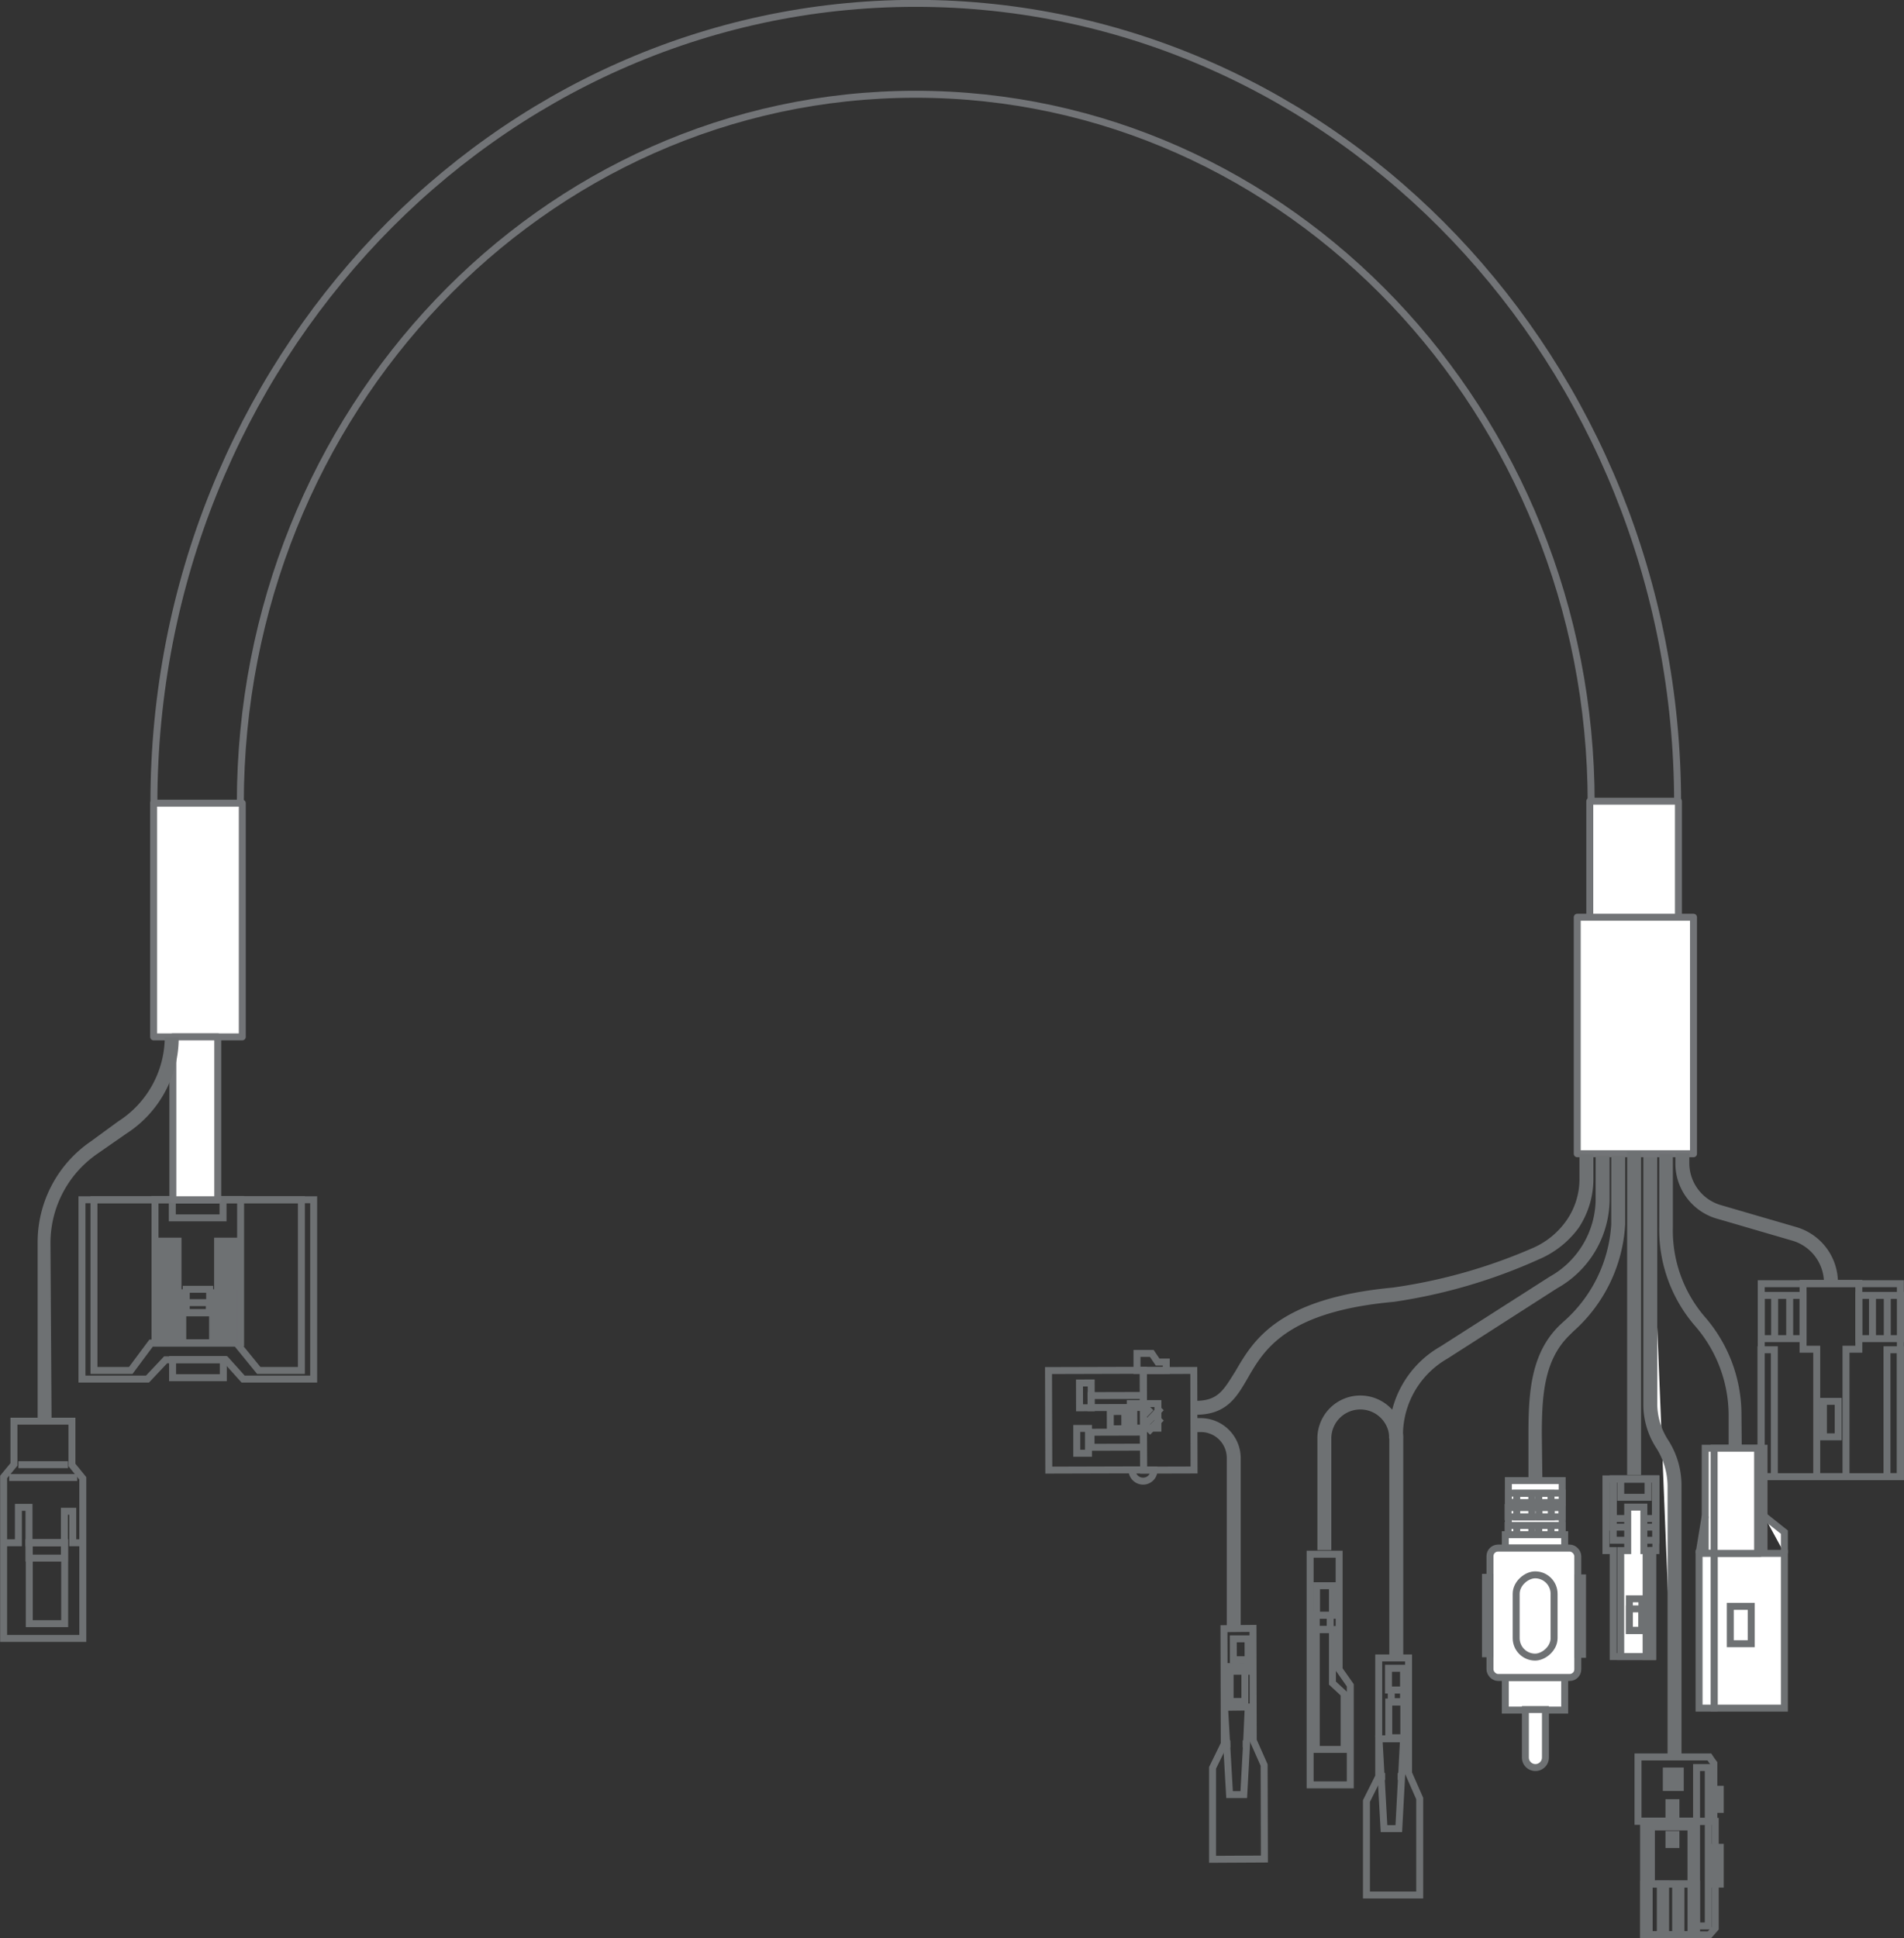 <svg xmlns="http://www.w3.org/2000/svg" viewBox="0 0 68.29 69.5"><rect x="0" y="0" width="68.29" height="69.5" fill="#333333" stroke="none"/><defs><style>.cls-1,.cls-3,.cls-5{fill:#fff;}.cls-2{fill:#6e7173;}.cls-3,.cls-7{stroke:#727477;}.cls-3{stroke-linecap:round;stroke-linejoin:round;}.cls-3,.cls-4,.cls-5,.cls-7{stroke-width:0.25px;}.cls-4,.cls-6,.cls-7{fill:none;}.cls-4,.cls-5,.cls-6{stroke:#6e7173;}.cls-4,.cls-5,.cls-6,.cls-7{stroke-miterlimit:10;}</style></defs><g id="Layer_2" data-name="Layer 2"><g id="page2"><path class="cls-1" d="M59.19,41.39v8.94a2.6,2.6,0,0,0,.44,1.45h0a2.84,2.84,0,0,1,.43,1.5V63"/><path class="cls-2" d="M60.31,63h-.5v-9.7a2.57,2.57,0,0,0-.4-1.37,2.88,2.88,0,0,1-.47-1.58V41.39h.5v8.94a2.42,2.42,0,0,0,.4,1.32,3,3,0,0,1,.47,1.63Z"/><rect class="cls-3" x="5.5" y="28.8" width="3.18" height="8.38" transform="translate(14.19 65.98) rotate(180)"/><rect class="cls-3" x="57.03" y="28.73" width="3.18" height="6.83" transform="translate(117.23 64.29) rotate(180)"/><rect class="cls-3" x="56.56" y="32.88" width="4.17" height="8.48" transform="translate(117.3 74.25) rotate(180)"/><rect class="cls-4" x="62.21" y="46.99" width="6.92" height="4.99" transform="translate(115.15 -16.18) rotate(90)"/><polygon class="cls-4" points="66.21 52.95 65.16 52.95 65.16 48.38 64.67 48.38 64.67 46.02 66.67 46.02 66.67 48.38 66.21 48.38 66.21 52.95"/><rect class="cls-4" x="65.03" y="50.62" width="1.27" height="0.53" transform="translate(116.55 -14.78) rotate(90)"/><rect class="cls-4" x="66.67" y="46.45" width="1.5" height="1.55"/><rect class="cls-4" x="63.17" y="46.45" width="1.5" height="1.55"/><line class="cls-4" x1="67.69" y1="46.45" x2="67.69" y2="48"/><line class="cls-4" x1="67.16" y1="46.45" x2="67.16" y2="48"/><line class="cls-4" x1="64.19" y1="46.45" x2="64.19" y2="48"/><line class="cls-4" x1="63.65" y1="46.45" x2="63.65" y2="48"/><rect class="cls-4" x="65.65" y="50.44" width="4.55" height="0.48" transform="translate(118.6 -17.25) rotate(90)"/><rect class="cls-4" x="61.14" y="50.44" width="4.55" height="0.48" transform="translate(114.08 -12.74) rotate(90)"/><rect class="cls-5" x="60.33" y="52.76" width="3.77" height="2.11" transform="translate(116.03 -8.4) rotate(90)"/><rect class="cls-5" x="61.48" y="55.7" width="2.52" height="5.55"/><rect class="cls-5" x="60.94" y="55.7" width="0.54" height="5.55"/><rect class="cls-5" x="61.48" y="51.93" width="1.56" height="3.77"/><rect class="cls-5" x="61.76" y="57.89" width="1.34" height="0.75" transform="translate(120.7 -4.16) rotate(90)"/><polyline class="cls-5" points="64 55.7 64 54.94 63.27 54.36"/><line class="cls-5" x1="61.16" y1="54.36" x2="60.94" y2="55.7"/><polygon class="cls-4" points="59.27 59.4 57.86 59.4 57.86 55.6 57.6 55.6 57.6 53.03 59.39 53.03 59.39 55.6 59.27 55.6 59.27 59.4"/><rect class="cls-4" x="57.52" y="53.37" width="2.2" height="1.53" transform="translate(112.76 -4.49) rotate(90)"/><rect class="cls-4" x="57.75" y="53.14" width="1.73" height="1.53" transform="translate(112.52 -4.72) rotate(90)"/><rect class="cls-4" x="57.92" y="52.97" width="1.41" height="1.53" transform="translate(112.36 -4.88) rotate(90)"/><polygon class="cls-5" points="59.27 59.4 58.13 59.4 58.13 55.6 58.38 55.6 58.38 54.04 58.96 54.04 58.96 55.6 59.27 55.6 59.27 59.4"/><rect class="cls-4" x="57.26" y="57.38" width="3.8" height="0.23" transform="translate(116.65 -1.66) rotate(90)"/><rect class="cls-4" x="58.1" y="57.67" width="1.13" height="0.45" transform="translate(116.56 -0.77) rotate(90)"/><rect class="cls-4" x="58.28" y="57.85" width="0.78" height="0.45" transform="translate(116.74 -0.59) rotate(90)"/><rect class="cls-4" x="58.3" y="52.87" width="0.65" height="0.98" transform="translate(111.98 -5.26) rotate(90)"/><path class="cls-4" d="M61.47,65.31H58.75V63h2.56c.06.09.09.14.16.23Z"/><path class="cls-4" d="M61.31,69.38H59V65.31h2.52v3.83Z"/><rect class="cls-4" x="61.47" y="64.16" width="0.23" height="0.72"/><rect class="cls-4" x="61.47" y="66.24" width="0.23" height="1.32"/><rect class="cls-4" x="58.22" y="66.01" width="5.68" height="0.42" transform="translate(127.28 5.16) rotate(90)"/><rect class="cls-4" x="57.86" y="66.4" width="4.07" height="1.89" transform="translate(127.24 7.44) rotate(90)"/><rect class="cls-4" x="58.99" y="67.52" width="1.82" height="1.89" transform="translate(128.37 8.57) rotate(90)"/><rect class="cls-4" x="58.91" y="65.82" width="2.04" height="1.42" transform="translate(126.47 6.6) rotate(90)"/><rect class="cls-4" x="59.65" y="64.85" width="0.67" height="0.25" transform="translate(124.96 4.99) rotate(90)"/><rect class="cls-4" x="59.8" y="65.84" width="0.36" height="0.25" transform="translate(125.95 5.98) rotate(90)"/><polygon class="cls-2" points="60.39 63.38 59.64 63.38 59.64 64.22 60.39 64.22 60.39 63.38 60.39 63.38"/><rect class="cls-4" x="59.84" y="68.37" width="1.81" height="0.19" transform="translate(129.21 7.73) rotate(90)"/><rect class="cls-4" x="58.14" y="68.37" width="1.81" height="0.19" transform="translate(127.52 9.42) rotate(90)"/><rect class="cls-4" x="58.73" y="68.37" width="1.81" height="0.19" transform="translate(128.11 8.83) rotate(90)"/><rect class="cls-4" x="59.28" y="68.37" width="1.81" height="0.19" transform="translate(128.66 8.29) rotate(90)"/><polygon class="cls-4" points="48.03 55.73 48.03 59.86 48.43 60.43 48.43 64 46.99 64 46.99 55.73 48.03 55.73"/><polygon class="cls-4" points="47.79 58.43 47.79 60.35 48.21 60.74 48.21 62.73 47.21 62.73 47.21 58.43 47.79 58.43"/><rect class="cls-4" x="47.21" y="57.93" width="0.51" height="0.5" transform="translate(-10.72 105.64) rotate(-90)"/><rect class="cls-4" x="46.97" y="57.11" width="1.06" height="0.57" transform="translate(-9.89 104.89) rotate(-90)"/><polygon class="cls-4" points="49.45 59.45 49.45 63.7 49.01 64.58 49.01 67.95 50.92 67.95 50.92 64.49 50.52 63.58 50.52 59.45 49.45 59.45"/><polygon class="cls-4" points="49.64 65.57 49.46 62.35 50.34 62.35 50.27 63.7 50.17 65.57 49.64 65.57"/><line class="cls-4" x1="50.13" y1="63.7" x2="50.27" y2="63.7"/><line class="cls-4" x1="49.68" y1="63.7" x2="49.54" y2="63.7"/><rect class="cls-4" x="49.43" y="61.4" width="1.28" height="0.54" transform="translate(111.75 11.6) rotate(90)"/><rect class="cls-4" x="49.68" y="59.95" width="0.78" height="0.54" transform="translate(110.29 10.14) rotate(90)"/><rect class="cls-4" x="49.91" y="60.6" width="0.42" height="0.44" transform="translate(110.94 10.69) rotate(90)"/><rect class="cls-4" x="41.02" y="49.14" width="1.81" height="3.57" transform="translate(-0.15 0.12) rotate(-0.16)"/><rect class="cls-4" x="37.62" y="49.14" width="3.4" height="3.57" transform="translate(-0.15 0.11) rotate(-0.16)"/><path class="cls-4" d="M41,53.11a.4.4,0,0,1-.4-.4h.79A.39.39,0,0,1,41,53.11Z"/><polygon class="cls-4" points="41.83 49.14 41.83 48.84 41.52 48.84 41.31 48.53 40.78 48.53 40.78 49.14 41.83 49.14"/><rect class="cls-4" x="40.72" y="50.43" width="0.88" height="0.99" transform="matrix(0, 1, -1, 0, 91.96, 9.61)"/><rect class="cls-4" x="39.94" y="50.51" width="0.62" height="0.84" transform="translate(91.06 10.53) rotate(89.84)"/><rect class="cls-4" x="40.2" y="50.77" width="0.62" height="0.32" transform="translate(91.32 10.27) rotate(89.84)"/><rect class="cls-4" x="38.48" y="49.83" width="0.89" height="0.42" transform="translate(88.86 10.97) rotate(89.84)"/><rect class="cls-4" x="38.49" y="51.6" width="0.89" height="0.42" transform="matrix(0, 1, -1, 0, 90.64, 12.73)"/><rect class="cls-4" x="39.86" y="49.33" width="0.43" height="1.88" transform="translate(90.23 10.04) rotate(89.84)"/><rect class="cls-4" x="39.81" y="50.7" width="0.54" height="1.88" transform="translate(91.6 11.4) rotate(89.84)"/><line class="cls-4" x1="41.65" y1="50.48" x2="41.02" y2="51.14"/><line class="cls-4" x1="41.65" y1="50.85" x2="41.16" y2="51.36"/><line class="cls-4" x1="41.28" y1="50.48" x2="41.02" y2="50.75"/><rect class="cls-5" x="54.09" y="53.09" width="1.93" height="1.93" transform="translate(109.12 -1) rotate(90)"/><rect class="cls-5" x="54.89" y="52.74" width="0.33" height="1.93" transform="translate(108.77 -1.35) rotate(90)"/><rect class="cls-5" x="55.25" y="53.49" width="0.33" height="0.44" transform="translate(109.12 -1.7) rotate(90)"/><rect class="cls-5" x="54.51" y="53.44" width="0.33" height="0.54" transform="translate(108.38 -0.96) rotate(90)"/><rect class="cls-5" x="54.89" y="53.26" width="0.33" height="1.93" transform="translate(109.28 -0.83) rotate(90)"/><rect class="cls-5" x="55.25" y="54" width="0.33" height="0.44" transform="translate(109.64 -1.19) rotate(90)"/><rect class="cls-5" x="54.51" y="53.95" width="0.33" height="0.54" transform="translate(108.89 -0.45) rotate(90)"/><rect class="cls-5" x="54.89" y="53.9" width="0.33" height="1.93" transform="translate(109.92 -0.19) rotate(90)"/><rect class="cls-5" x="55.25" y="54.64" width="0.33" height="0.44" transform="translate(110.27 -0.55) rotate(90)"/><rect class="cls-5" x="54.51" y="54.59" width="0.33" height="0.54" transform="translate(109.53 0.19) rotate(90)"/><rect class="cls-5" x="53.99" y="55.03" width="2.13" height="0.48"/><rect class="cls-5" x="53.99" y="60.15" width="2.13" height="1.17"/><rect class="cls-5" x="53.44" y="55.51" width="3.15" height="4.64" rx="0.29"/><rect class="cls-5" x="53.58" y="57.26" width="2.95" height="1.36" rx="0.68" transform="translate(113 2.89) rotate(90)"/><rect class="cls-5" x="51.99" y="57.85" width="2.74" height="0.16" transform="translate(111.29 4.57) rotate(90)"/><rect class="cls-5" x="55.31" y="57.86" width="2.74" height="0.16" transform="translate(114.62 1.27) rotate(90)"/><path class="cls-5" d="M54,62h1.72a.36.36,0,0,1,.36.36v0a.36.36,0,0,1-.36.36H54a0,0,0,0,1,0,0V62a0,0,0,0,1,0,0Z" transform="translate(117.43 7.3) rotate(90)"/><polygon class="cls-4" points="2.94 49.45 2.94 43.02 11.25 43.02 11.25 49.45 8.72 49.45 8.1 48.76 5.94 48.76 5.29 49.45 2.94 49.45"/><polygon class="cls-4" points="3.37 49.14 3.37 43.02 10.81 43.02 10.81 49.14 9.28 49.14 8.48 48.16 5.42 48.16 4.69 49.14 3.37 49.14"/><rect class="cls-4" x="4.52" y="44.05" width="5.14" height="3.07" transform="translate(52.68 38.49) rotate(90)"/><rect class="cls-4" x="6.77" y="42.43" width="0.65" height="1.82" transform="translate(50.43 36.25) rotate(90)"/><rect class="cls-4" x="6.77" y="48.16" width="0.65" height="1.82" transform="translate(56.17 41.98) rotate(90)"/><rect class="cls-4" x="6.67" y="46.23" width="0.84" height="0.84" transform="translate(53.75 39.56) rotate(90)"/><rect class="cls-4" x="6.91" y="46.48" width="0.36" height="0.84" transform="translate(53.99 39.8) rotate(90)"/><line class="cls-6" x1="8.18" y1="44.38" x2="8.18" y2="48.16"/><line class="cls-6" x1="8" y1="46.23" x2="8" y2="48.16"/><line class="cls-6" x1="6.01" y1="44.38" x2="6.01" y2="48.16"/><line class="cls-6" x1="6.18" y1="46.23" x2="6.18" y2="48.16"/><polygon class="cls-4" points="2.97 58.75 2.97 53.01 2.58 52.53 2.58 50.96 0.5 50.96 0.5 52.51 0.13 52.96 0.13 58.75 2.97 58.75"/><polyline class="cls-4" points="0.13 55.32 0.66 55.32 0.66 54.05 1.04 54.05 1.04 55.32 2.31 55.32 2.31 54.19 2.61 54.19 2.61 55.32 2.97 55.32"/><line class="cls-4" x1="0.66" y1="52.52" x2="2.44" y2="52.52"/><line class="cls-4" x1="0.33" y1="52.98" x2="2.77" y2="52.98"/><rect class="cls-4" x="0.23" y="56.13" width="2.9" height="1.27" transform="translate(58.45 55.09) rotate(90)"/><rect class="cls-4" x="1.4" y="54.96" width="0.55" height="1.27" transform="translate(57.27 53.92) rotate(90)"/><polygon class="cls-4" points="43.9 58.4 43.91 62.53 43.49 63.39 43.49 66.67 45.35 66.66 45.34 63.29 44.95 62.41 44.94 58.39 43.9 58.4"/><polygon class="cls-4" points="44.1 64.35 43.92 61.22 44.77 61.21 44.71 62.53 44.61 64.35 44.1 64.35"/><line class="cls-4" x1="44.57" y1="62.53" x2="44.71" y2="62.53"/><line class="cls-4" x1="44.13" y1="62.53" x2="43.99" y2="62.53"/><rect class="cls-4" x="43.89" y="60.29" width="1.25" height="0.53" transform="matrix(0, 1, -1, 0, 104.94, 15.87)"/><rect class="cls-4" x="44.13" y="58.88" width="0.76" height="0.53" transform="translate(103.52 14.47) rotate(89.84)"/><rect class="cls-4" x="44.35" y="59.51" width="0.41" height="0.43" transform="translate(104.15 15) rotate(89.84)"/><rect class="cls-3" x="6.2" y="37.18" width="1.61" height="5.84"/><line class="cls-1" x1="58.61" y1="41.29" x2="58.61" y2="52.88"/><rect class="cls-2" x="58.36" y="41.29" width="0.5" height="11.6"/><path class="cls-2" d="M1.85,51h-.5V44.54a4.38,4.38,0,0,1,1.89-3.6l1-.73a3.61,3.61,0,0,0,1.67-3h.5a4.09,4.09,0,0,1-1.88,3.44l-1.05.73a3.89,3.89,0,0,0-1.67,3.19Z"/><path class="cls-2" d="M55.32,53.06h-.5V51.44c0-1.49.08-2.92,1.13-3.93l.13-.12a5.05,5.05,0,0,0,1.71-3.49V41.44h.5V43.9a5.55,5.55,0,0,1-1.87,3.85l-.12.12c-.91.88-1,2.14-1,3.57Z"/><path class="cls-2" d="M62.47,51.85H62v-1.1a4.89,4.89,0,0,0-1.2-3.2A5.28,5.28,0,0,1,59.51,44V41.37H60V44a4.75,4.75,0,0,0,1.13,3.2,5.34,5.34,0,0,1,1.33,3.53Z"/><path class="cls-2" d="M65.92,46h-.5a1.58,1.58,0,0,0-1.16-1.52l-2.64-.77a2.06,2.06,0,0,1-1.53-2v-.36h.5v.36a1.57,1.57,0,0,0,1.16,1.51l2.64.77A2.07,2.07,0,0,1,65.92,46Z"/><path class="cls-7" d="M57.07,28.8c0-14-10.85-25.42-24.23-25.42S8.62,14.76,8.62,28.8"/><path class="cls-7" d="M60.17,28.8C60.17,13,47.94.12,32.84.12S5.52,13,5.52,28.8"/><path class="cls-2" d="M44,58.4V52.27a.93.93,0,0,0-.93-.92h-.26v-.5h.26a1.44,1.44,0,0,1,1.43,1.42v6.12Z"/><path class="cls-2" d="M50.33,59.45h-.5V51.58a1,1,0,0,0-2.08,0v4h-.5v-4a1.54,1.54,0,0,1,3.08,0Z"/><path class="cls-2" d="M50.32,51.58h-.5v-.13a3.65,3.65,0,0,1,1.83-3.16l3.93-2.51a3.21,3.21,0,0,0,1.65-2.73V41.44h.5v1.61a3.67,3.67,0,0,1-1.89,3.15l-3.93,2.52a3.16,3.16,0,0,0-1.59,2.73Z"/><path class="cls-2" d="M42.89,50.73h0v-.5h0c.81,0,1-.4,1.42-1.06.64-1.1,1.51-2.61,5.64-3A19.3,19.3,0,0,0,55,44.74a2.87,2.87,0,0,0,1.2-1,2.59,2.59,0,0,0,.45-1.45v-.91h.5v.91a3.18,3.18,0,0,1-.53,1.74,3.42,3.42,0,0,1-1.41,1.12A19.5,19.5,0,0,1,50,46.68c-3.88.35-4.67,1.73-5.25,2.74C44.36,50.09,44,50.73,42.89,50.73Z"/></g></g></svg>